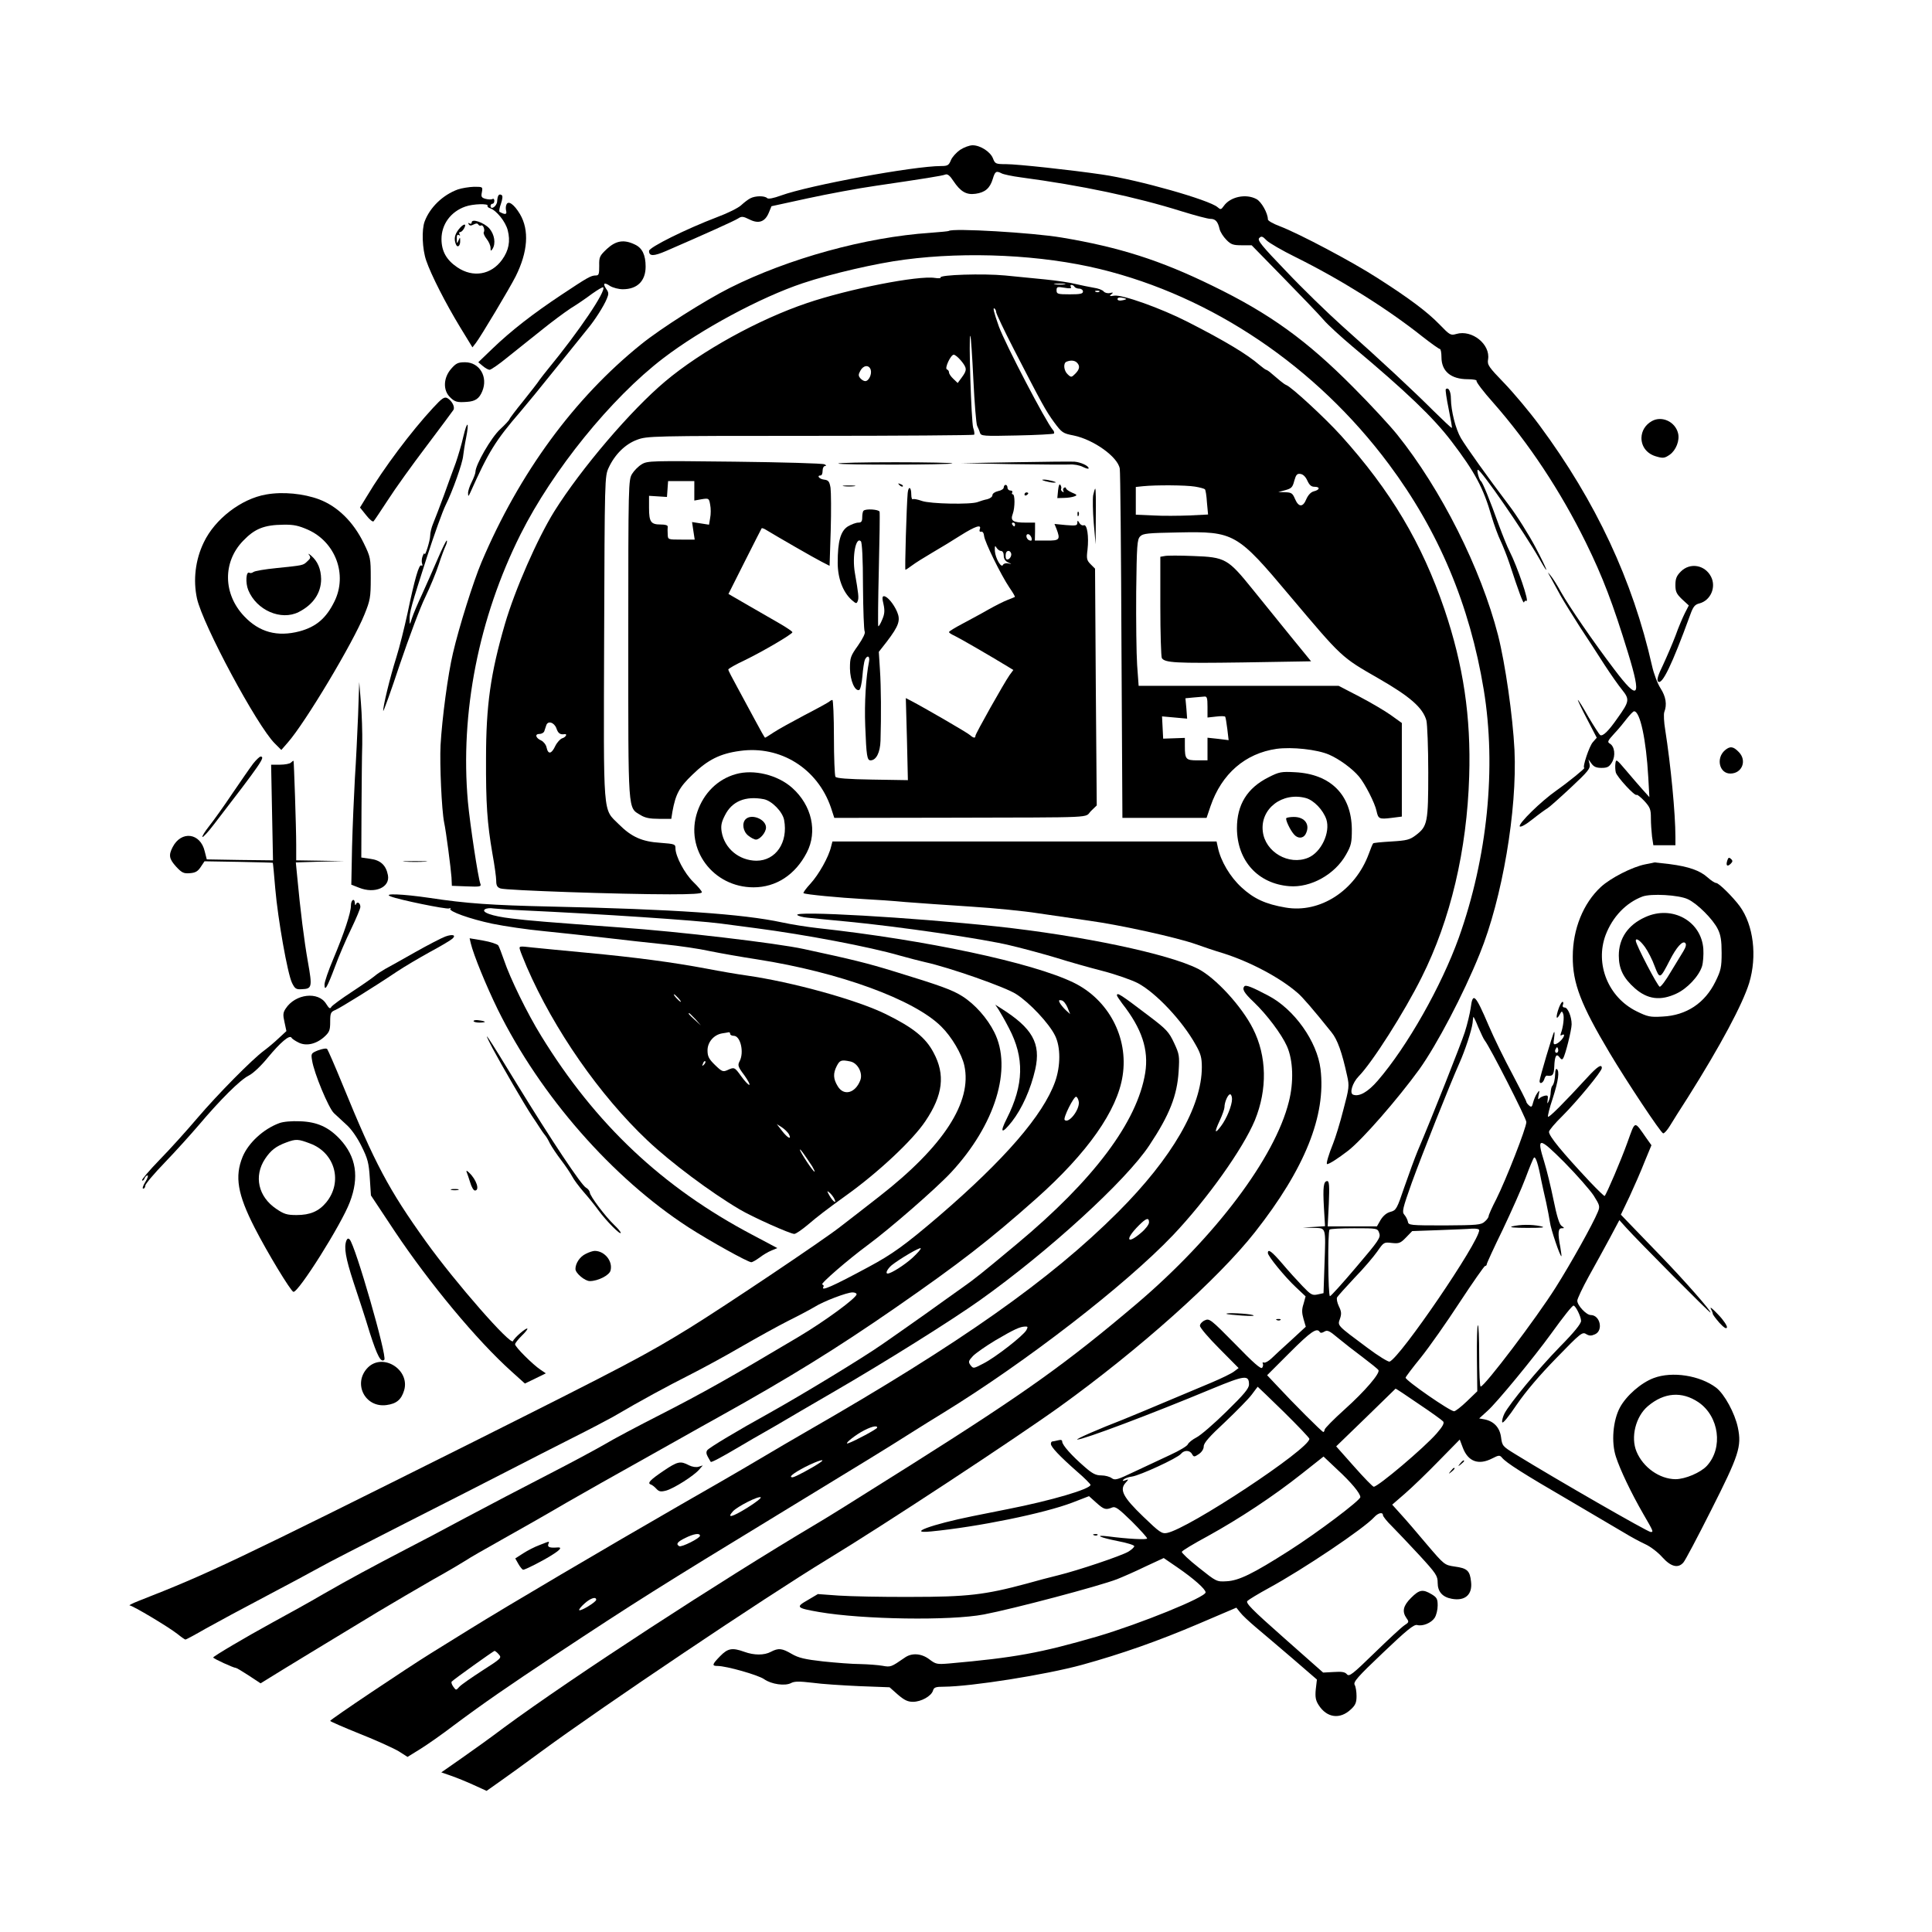 <?xml version="1.0" standalone="no"?>
<!DOCTYPE svg PUBLIC "-//W3C//DTD SVG 20010904//EN"
 "http://www.w3.org/TR/2001/REC-SVG-20010904/DTD/svg10.dtd">
<svg version="1.0" xmlns="http://www.w3.org/2000/svg"
 width="1024pt" height="1024pt" viewBox="0 0 1024 1024"
 preserveAspectRatio="xMidYMid meet">

<g transform="translate(0,1024) scale(0.1,-0.1)"
fill="#000000" stroke="none">
<path d="M5089 9446 c-20 -14 -42 -38 -49 -55 -11 -27 -17 -31 -52 -31 -145 0
-699 -102 -848 -156 -41 -15 -68 -20 -74 -14 -13 13 -62 13 -89 -1 -12 -6 -34
-23 -49 -37 -15 -14 -71 -42 -125 -62 -168 -64 -363 -161 -363 -180 0 -29 24
-29 91 0 203 88 363 160 381 172 18 12 26 12 60 -5 49 -25 83 -13 103 36 l14
34 193 42 c106 23 267 53 358 66 258 38 354 53 371 60 11 4 24 -6 42 -34 38
-57 69 -75 118 -68 50 7 76 29 91 79 12 40 18 44 47 29 9 -5 55 -15 101 -21
322 -43 607 -103 853 -180 71 -22 139 -40 152 -40 27 0 40 -14 49 -54 4 -16
20 -41 36 -57 24 -25 36 -29 81 -29 l53 0 170 -174 c94 -96 189 -195 211 -221
22 -26 92 -90 155 -143 284 -238 426 -374 523 -501 125 -164 169 -247 212
-396 14 -47 36 -107 49 -133 12 -26 33 -78 46 -117 51 -156 74 -218 78 -207 2
7 8 10 12 7 18 -11 -48 183 -89 263 -12 23 -36 83 -55 134 -50 139 -88 232
-97 238 -9 6 -24 60 -16 60 17 0 246 -331 326 -472 58 -103 44 -61 -21 62 -35
66 -98 167 -141 223 -112 148 -225 306 -254 355 -28 48 -52 143 -53 209 0 38
-13 63 -27 50 -3 -3 4 -50 15 -104 11 -54 19 -99 17 -101 -2 -2 -45 39 -97 90
-105 105 -276 265 -483 449 -77 69 -211 199 -297 290 -132 137 -155 166 -144
177 11 12 18 10 39 -12 14 -14 83 -54 154 -89 236 -117 486 -273 672 -421 46
-36 88 -66 93 -66 4 0 8 -19 8 -43 0 -75 50 -117 140 -117 28 0 49 -4 46 -9
-3 -5 36 -57 88 -115 190 -216 357 -469 491 -741 90 -183 144 -325 224 -586
73 -238 56 -258 -73 -87 -111 146 -239 333 -282 409 -19 35 -44 75 -56 89 -18
22 -17 20 3 -15 12 -22 36 -65 52 -95 17 -30 63 -104 102 -165 40 -60 98 -150
130 -200 32 -49 74 -109 93 -132 40 -50 38 -61 -24 -148 -50 -72 -79 -99 -93
-91 -5 4 -33 47 -62 96 -28 50 -53 90 -56 90 -2 0 19 -45 48 -100 l52 -100
-20 -23 c-19 -19 -58 -137 -46 -137 8 0 -84 -75 -148 -120 -80 -56 -203 -176
-194 -190 4 -6 32 9 68 38 34 27 70 53 79 58 9 5 64 54 123 109 93 87 105 102
100 125 l-6 25 16 -22 c12 -17 26 -23 53 -23 31 0 41 5 56 30 20 35 14 84 -12
99 -14 8 -11 15 24 53 22 23 52 60 68 81 16 20 32 37 37 37 32 0 64 -152 75
-348 l6 -107 -36 40 c-20 22 -59 68 -88 102 -50 59 -53 61 -56 37 -2 -15 -1
-36 2 -48 7 -25 101 -127 110 -119 3 3 21 -11 41 -32 31 -34 35 -45 35 -91 0
-28 3 -72 6 -98 l7 -46 58 0 59 0 0 43 c0 126 -25 383 -54 568 -7 41 -9 84 -5
95 15 39 9 81 -20 126 -16 25 -36 78 -45 119 -102 452 -297 870 -596 1274 -53
72 -137 172 -187 224 -83 86 -91 97 -86 126 13 80 -85 159 -168 135 -30 -9
-35 -6 -88 49 -66 68 -159 138 -331 248 -135 87 -415 235 -517 274 -35 13 -63
29 -63 36 0 33 -35 95 -61 108 -56 30 -139 12 -173 -37 -14 -20 -17 -20 -33
-6 -43 38 -419 145 -612 173 -163 24 -449 55 -509 55 -55 0 -58 2 -69 30 -13
35 -67 70 -108 70 -17 0 -46 -11 -66 -24z"/>
<path d="M2427 9236 c-80 -29 -148 -95 -176 -169 -17 -44 -13 -148 8 -208 26
-76 102 -225 179 -352 l66 -108 18 23 c25 32 181 293 211 353 65 130 73 245
23 330 -31 52 -63 75 -72 50 -4 -8 -4 -24 -1 -34 4 -18 -6 -20 -35 -4 -4 2 -1
21 7 43 9 26 10 42 4 46 -15 9 -22 -2 -24 -33 -1 -26 -35 -49 -35 -24 0 6 5
11 10 11 6 0 10 7 10 16 0 8 -4 13 -10 9 -5 -3 -21 -3 -36 1 -22 6 -25 11 -20
35 5 29 5 29 -42 29 -26 -1 -64 -7 -85 -14z m157 -87 c-2 -4 4 -10 14 -13 33
-11 81 -70 93 -116 15 -58 6 -107 -30 -157 -58 -80 -154 -96 -237 -40 -58 39
-84 86 -84 150 0 78 49 145 126 172 41 15 127 17 118 4z"/>
<path d="M2500 9061 c0 -7 -5 -9 -12 -5 -7 4 -8 3 -4 -4 5 -9 13 -9 26 -2 13
7 21 7 25 0 4 -6 10 -8 15 -5 10 6 22 -23 14 -36 -3 -5 4 -21 15 -35 12 -15
21 -36 21 -48 0 -17 2 -18 10 -6 19 29 11 78 -17 110 -29 31 -93 53 -93 31z"/>
<path d="M2431 9024 c-21 -27 -26 -50 -15 -78 8 -22 24 -10 23 17 0 21 -1 21
-9 2 -8 -18 -9 -17 -9 8 -1 19 3 26 11 21 7 -4 8 -3 4 4 -4 7 -3 12 3 12 6 0
15 9 21 20 16 29 -5 25 -29 -6z"/>
<path d="M5029 9016 c-2 -2 -47 -6 -99 -10 -342 -23 -751 -136 -1062 -292
-131 -66 -365 -214 -470 -299 -354 -285 -645 -681 -846 -1155 -43 -102 -119
-343 -151 -481 -27 -113 -58 -348 -66 -489 -5 -102 6 -344 19 -409 10 -45 36
-246 39 -291 l2 -45 79 -3 c71 -3 78 -1 72 14 -12 31 -55 316 -66 434 -42 472
57 975 279 1418 170 339 480 722 756 933 201 154 518 324 740 398 149 50 391
106 540 125 334 44 727 25 1035 -50 595 -145 1146 -517 1531 -1034 264 -354
429 -746 503 -1195 68 -413 20 -888 -132 -1315 -93 -258 -273 -576 -430 -758
-52 -60 -98 -86 -130 -74 -21 7 -4 63 29 97 72 73 243 342 334 525 153 305
240 674 252 1065 10 317 -31 589 -131 885 -120 352 -285 629 -548 921 -86 95
-263 258 -290 268 -6 2 -20 12 -32 22 -12 10 -32 27 -45 38 -13 12 -27 21 -30
21 -3 0 -19 12 -36 26 -63 55 -180 126 -380 228 -143 73 -348 146 -390 139
-24 -4 -27 -2 -15 7 12 10 11 11 -7 7 -12 -3 -27 1 -33 8 -6 8 -30 17 -53 20
-23 4 -67 13 -97 20 -30 8 -102 18 -160 24 -58 6 -154 15 -213 21 -113 11
-350 4 -342 -11 3 -4 -10 -5 -30 -2 -88 14 -456 -58 -677 -133 -258 -87 -562
-255 -753 -416 -181 -152 -444 -460 -587 -688 -90 -145 -209 -416 -262 -598
-76 -261 -100 -431 -100 -712 -1 -240 6 -342 34 -505 11 -60 20 -125 20 -143
0 -25 5 -35 23 -41 26 -10 634 -31 897 -31 116 0 170 3 170 11 0 6 -21 31 -46
55 -46 45 -94 136 -94 178 0 22 -4 23 -80 29 -97 6 -153 31 -220 98 -86 86
-81 21 -78 989 3 849 3 855 24 901 33 71 88 125 150 148 53 20 74 21 918 21
475 0 866 3 869 6 3 3 1 20 -5 37 -10 33 -25 496 -15 487 3 -3 10 -107 16
-232 6 -125 15 -235 20 -245 5 -10 12 -26 15 -37 6 -17 17 -18 196 -14 104 2
192 7 196 10 3 4 1 13 -6 20 -37 43 -251 453 -286 548 -27 77 -33 101 -23 95
5 -4 9 -12 9 -20 0 -7 42 -96 94 -197 150 -291 168 -324 213 -386 41 -55 46
-59 103 -70 107 -22 235 -114 245 -176 3 -17 7 -440 9 -941 l5 -910 223 0 223
0 21 62 c59 172 184 280 350 304 81 11 215 -3 279 -31 53 -23 123 -74 158
-116 32 -38 85 -142 93 -183 9 -41 14 -44 79 -36 l55 7 0 248 0 248 -57 41
c-32 23 -107 67 -168 99 l-110 57 -530 0 -530 0 -8 110 c-4 61 -6 235 -5 387
3 250 5 279 21 295 15 16 41 18 202 21 297 6 311 -2 593 -338 276 -327 270
-322 467 -435 169 -97 236 -156 255 -223 5 -20 10 -144 10 -275 0 -267 -4
-286 -65 -333 -33 -25 -48 -29 -131 -34 -51 -3 -94 -7 -96 -10 -3 -3 -13 -27
-23 -55 -72 -196 -259 -317 -442 -285 -106 18 -168 47 -233 107 -60 55 -110
139 -125 211 l-7 32 -1018 0 -1018 0 -7 -27 c-13 -56 -66 -149 -109 -196 -24
-26 -41 -49 -37 -51 10 -7 191 -24 316 -31 61 -3 162 -10 225 -16 63 -5 218
-16 344 -24 127 -8 286 -24 355 -35 69 -10 193 -28 275 -40 166 -23 465 -89
566 -125 36 -13 101 -35 145 -48 141 -45 299 -128 393 -210 24 -20 83 -88 179
-208 32 -39 56 -107 83 -231 12 -53 11 -64 -20 -180 -17 -68 -42 -148 -54
-178 -24 -59 -39 -110 -32 -110 11 0 58 30 111 71 75 58 261 271 378 432 92
129 233 396 320 612 119 292 199 762 184 1080 -9 180 -49 458 -87 608 -91 354
-302 774 -535 1064 -37 46 -141 159 -233 251 -246 248 -442 390 -747 538 -276
135 -493 204 -798 255 -154 26 -580 51 -598 35z m614 -283 c-13 -2 -35 -2 -50
0 -16 2 -5 4 22 4 28 0 40 -2 28 -4z m52 -13 c3 -5 15 -10 26 -10 10 0 19 -7
19 -15 0 -12 -14 -15 -70 -15 -64 0 -70 2 -70 21 0 19 4 20 41 14 29 -5 40 -4
35 4 -4 6 -3 11 3 11 5 0 13 -4 16 -10z m132 -26 c-3 -3 -12 -4 -19 -1 -8 3
-5 6 6 6 11 1 17 -2 13 -5z m143 -39 c0 -1 -10 -5 -23 -7 -14 -3 -24 0 -24 7
0 7 10 10 24 7 13 -2 23 -6 23 -7z m-876 -327 c32 -39 32 -50 4 -88 l-22 -30
-23 22 c-13 12 -23 27 -23 34 0 7 -5 14 -11 16 -14 5 20 78 36 78 7 0 24 -14
39 -32z m614 -10 c17 -17 15 -35 -9 -59 -20 -20 -22 -20 -40 -3 -21 19 -25 60
-6 67 22 9 43 7 55 -5z m-1093 -38 c7 -23 -10 -60 -29 -60 -8 0 -19 7 -26 15
-11 13 -11 20 0 40 16 30 46 33 55 5z m2314 -587 c11 -24 21 -33 38 -33 31 0
29 -16 -3 -24 -16 -4 -30 -19 -40 -41 -18 -45 -41 -44 -60 0 -13 31 -19 35
-52 36 l-37 1 37 10 c33 9 39 15 48 50 9 32 15 39 33 36 14 -2 27 -15 36 -35z
m-596 -32 c26 -4 50 -11 53 -14 4 -3 9 -35 11 -70 l6 -64 -99 -5 c-55 -2 -141
-3 -191 0 l-93 4 0 74 0 73 38 4 c68 7 226 6 275 -2z m67 -1167 l0 -57 45 5
c25 3 47 3 49 -1 2 -3 7 -33 11 -65 l7 -59 -56 7 -56 6 0 -60 0 -60 -54 0
c-61 0 -66 6 -66 75 l0 44 -57 -2 -58 -2 -3 59 -3 59 67 -6 66 -6 -4 54 -5 54
41 4 c23 2 49 4 59 5 14 2 17 -7 17 -54z m-3451 -114 c9 -27 20 -35 44 -31 16
2 5 -17 -13 -22 -10 -3 -27 -21 -37 -41 -20 -43 -38 -46 -46 -8 -3 15 -16 31
-28 37 -30 13 -36 35 -10 35 12 0 24 7 26 15 3 8 7 22 10 30 8 27 42 17 54
-15z"/>
<path d="M3217 8921 c-39 -37 -42 -43 -41 -90 0 -44 -2 -51 -18 -51 -26 0 -43
-10 -183 -103 -152 -101 -266 -190 -363 -283 l-77 -74 24 -20 c13 -11 29 -20
36 -20 7 0 51 30 97 68 46 37 127 101 179 143 52 42 122 94 154 115 33 20 84
55 113 77 30 21 56 37 59 34 17 -18 -128 -233 -294 -435 -15 -18 -34 -43 -43
-55 -8 -13 -47 -63 -87 -113 -40 -49 -72 -92 -73 -96 0 -4 -22 -28 -49 -53
-48 -44 -131 -189 -131 -226 0 -8 -9 -32 -20 -54 -11 -22 -20 -48 -19 -60 0
-18 2 -17 12 5 96 214 132 274 266 429 30 35 117 141 192 235 76 94 150 186
165 205 36 43 84 118 100 157 11 26 11 34 -3 53 -20 30 -11 37 21 15 15 -9 45
-17 67 -17 77 0 121 44 121 120 0 62 -18 99 -57 117 -58 28 -100 21 -148 -23z"/>
<path d="M2391 8285 c-41 -47 -44 -113 -6 -150 25 -25 37 -29 90 -25 44 3 65
17 81 56 32 76 -14 154 -91 154 -37 0 -48 -5 -74 -35z"/>
<path d="M2295 8078 c-115 -124 -262 -320 -349 -466 l-38 -62 33 -41 c17 -22
35 -37 39 -32 4 4 38 55 76 113 37 58 129 186 204 285 75 99 139 186 143 192
10 16 -8 49 -32 63 -16 8 -28 0 -76 -52z"/>
<path d="M8755 8008 c-35 -20 -54 -52 -55 -89 0 -48 31 -86 81 -99 34 -10 43
-8 69 10 33 23 54 76 44 114 -15 61 -86 94 -139 64z"/>
<path d="M2456 7927 c-9 -41 -28 -104 -40 -139 -13 -34 -41 -112 -63 -173 -22
-60 -48 -127 -57 -149 -9 -21 -16 -50 -16 -65 0 -26 -28 -115 -30 -96 -1 6 -5
0 -10 -13 -5 -12 -6 -30 -3 -39 4 -10 2 -14 -4 -10 -12 8 -35 -71 -73 -253
-16 -74 -42 -179 -59 -233 -35 -111 -71 -261 -70 -285 0 -9 40 101 88 246 49
144 109 305 135 357 25 52 57 129 71 172 14 43 31 88 37 100 6 13 9 25 6 28
-2 3 -24 -41 -48 -97 -24 -57 -62 -141 -83 -188 -22 -47 -46 -103 -53 -125
-12 -38 -13 -39 -13 -10 -1 40 8 71 91 330 39 121 84 246 100 278 37 74 90
223 93 262 2 17 8 58 15 92 18 90 7 98 -14 10z"/>
<path d="M3401 7779 c-17 -10 -40 -33 -51 -51 -19 -32 -20 -52 -20 -876 0
-935 -3 -890 65 -932 24 -15 50 -20 98 -20 l65 0 6 38 c17 93 36 129 106 196
81 79 147 112 252 126 214 30 411 -93 482 -300 l18 -55 607 1 c800 2 717 -2
753 35 l31 30 -5 628 -4 627 -23 23 c-21 21 -23 30 -17 77 8 71 -2 137 -20
130 -7 -3 -18 3 -23 12 -9 15 -10 16 -11 0 0 -14 -9 -15 -60 -11 l-61 6 11
-27 c21 -56 16 -62 -52 -61 l-63 0 1 48 0 47 -50 0 c-68 0 -82 10 -68 47 12
33 12 103 0 103 -5 0 -6 5 -3 10 3 6 -1 10 -9 10 -9 0 -16 7 -16 15 0 8 -4 15
-10 15 -5 0 -10 -6 -10 -14 0 -7 -13 -16 -30 -19 -17 -4 -30 -13 -30 -22 0 -8
-12 -17 -27 -21 -16 -3 -38 -10 -51 -15 -36 -14 -251 -10 -296 6 -22 8 -43 12
-48 9 -4 -3 -8 8 -8 25 0 41 -15 47 -19 8 -6 -66 -16 -407 -12 -407 2 0 18 10
35 23 17 13 65 43 106 67 41 24 109 65 151 92 78 49 113 61 102 33 -3 -10 -1
-15 8 -13 7 2 14 -8 15 -23 3 -31 89 -206 134 -273 18 -26 31 -48 29 -50 -2
-1 -20 -9 -39 -16 -19 -7 -64 -30 -100 -50 -36 -21 -98 -54 -137 -75 -40 -21
-73 -41 -73 -45 0 -4 12 -12 28 -19 22 -10 187 -105 290 -168 l23 -14 -20 -27
c-30 -43 -181 -311 -181 -322 0 -14 -11 -12 -29 4 -14 13 -244 146 -313 182
l-27 14 6 -217 5 -218 -188 3 c-132 2 -191 7 -196 15 -4 7 -8 101 -8 210 0
108 -4 197 -8 197 -4 0 -12 -4 -17 -9 -6 -5 -64 -37 -130 -71 -66 -35 -139
-75 -163 -91 -24 -16 -45 -29 -47 -29 -2 0 -26 42 -53 93 -27 50 -70 130 -95
176 -26 47 -47 88 -47 92 0 5 39 27 88 50 93 45 252 138 252 148 0 4 -28 23
-62 43 -35 20 -111 64 -170 98 l-107 62 86 171 c48 95 88 174 90 177 2 2 14
-2 26 -10 49 -30 255 -149 293 -168 l41 -21 6 187 c3 103 2 205 -1 227 -6 34
-11 40 -35 43 -25 3 -40 22 -17 22 6 0 10 11 10 25 0 14 6 25 13 25 8 1 7 4
-3 9 -8 5 -222 11 -476 14 -442 5 -462 5 -493 -14z m279 -140 l0 -52 39 7 c38
6 39 5 45 -29 4 -19 4 -51 0 -70 l-6 -36 -45 7 -45 7 7 -47 7 -46 -71 0 c-71
0 -71 0 -72 28 -1 15 -1 33 0 40 1 8 -12 12 -37 12 -52 0 -62 13 -62 88 l0 64
48 -3 47 -3 3 42 3 42 70 0 69 0 0 -51z m1700 -179 c0 -5 -2 -10 -4 -10 -3 0
-8 5 -11 10 -3 6 -1 10 4 10 6 0 11 -4 11 -10z m88 -73 c2 -12 -1 -15 -12 -11
-19 7 -22 38 -3 32 6 -3 13 -12 15 -21z m-163 -67 c9 0 15 -10 15 -25 0 -17 8
-29 23 -36 22 -10 22 -10 0 -5 -12 2 -24 -1 -27 -8 -9 -19 -40 35 -43 73 -1
28 1 32 8 19 6 -10 17 -18 24 -18z m55 -19 c0 -10 -7 -21 -15 -25 -11 -4 -15
1 -15 19 0 16 6 25 15 25 8 0 15 -9 15 -19z"/>
<path d="M5380 7790 l-285 -5 265 -5 c146 -2 284 -3 307 -2 24 2 56 -4 73 -13
16 -8 30 -12 30 -7 0 13 -41 32 -75 35 -16 1 -158 0 -315 -3z"/>
<path d="M4443 7783 c8 -8 597 -7 605 1 3 3 -133 6 -303 6 -170 0 -305 -3
-302 -7z"/>
<path d="M5540 7690 c14 -4 34 -8 45 -8 16 0 15 2 -5 8 -14 4 -34 8 -45 8 -16
0 -15 -2 5 -8z"/>
<path d="M4767 7669 c7 -7 15 -10 18 -7 3 3 -2 9 -12 12 -14 6 -15 5 -6 -5z"/>
<path d="M5608 7641 l-4 -41 36 1 c19 0 44 4 54 8 17 6 15 9 -12 20 -18 8 -32
18 -32 23 0 5 -5 6 -10 3 -6 -4 -7 -11 -4 -17 4 -7 2 -8 -5 -4 -6 4 -9 11 -7
15 3 4 1 13 -3 20 -6 9 -10 -1 -13 -28z"/>
<path d="M4473 7663 c15 -2 39 -2 55 0 15 2 2 4 -28 4 -30 0 -43 -2 -27 -4z"/>
<path d="M5794 7615 c-3 -19 -2 -86 3 -147 l10 -113 1 148 c1 81 0 147 -3 147
-2 0 -7 -16 -11 -35z"/>
<path d="M1410 7619 c-132 -23 -271 -130 -330 -254 -45 -93 -57 -200 -36 -297
31 -140 318 -674 412 -768 l35 -35 34 39 c92 104 348 532 407 680 30 74 33 90
33 191 0 107 -1 112 -38 188 -55 112 -138 193 -235 230 -83 31 -193 42 -282
26z m223 -187 c146 -66 209 -238 140 -379 -44 -90 -97 -135 -185 -159 -118
-31 -214 -5 -294 80 -112 118 -114 287 -6 399 62 65 112 85 215 86 54 1 80 -5
130 -27z"/>
<path d="M1638 7299 c10 -13 8 -19 -9 -34 -23 -22 -19 -21 -164 -36 -60 -6
-115 -15 -122 -21 -7 -5 -16 -7 -21 -4 -18 11 -22 -54 -6 -92 44 -107 174
-163 267 -116 77 39 119 101 119 175 -1 53 -18 94 -53 124 -13 11 -18 13 -11
4z"/>
<path d="M5430 7619 c0 -5 5 -7 10 -4 6 3 10 8 10 11 0 2 -4 4 -10 4 -5 0 -10
-5 -10 -11z"/>
<path d="M4577 7533 c-4 -3 -7 -19 -7 -35 0 -22 -5 -28 -21 -28 -12 0 -36 -9
-55 -20 -39 -25 -54 -79 -54 -193 0 -81 27 -154 73 -196 24 -21 27 -22 33 -7
7 17 4 39 -15 150 -15 87 5 194 32 167 6 -6 11 -91 11 -238 1 -125 5 -234 9
-240 5 -8 -9 -36 -35 -74 -40 -56 -43 -65 -43 -122 1 -64 26 -122 49 -114 6 2
14 35 17 73 3 38 9 77 13 87 13 27 28 20 22 -10 -16 -79 -25 -218 -20 -341 6
-159 10 -182 28 -182 30 0 51 41 53 104 4 133 3 286 -3 376 l-6 95 43 55 c63
83 73 112 54 157 -18 42 -52 83 -70 83 -9 0 -10 -11 -2 -43 7 -33 6 -51 -7
-81 -9 -22 -18 -37 -21 -35 -2 3 -1 138 3 299 4 162 6 301 4 308 -4 12 -73 17
-85 5z"/>
<path d="M5711 7514 c0 -11 3 -14 6 -6 3 7 2 16 -1 19 -3 4 -6 -2 -5 -13z"/>
<path d="M6173 7293 l-23 -4 0 -262 c0 -144 4 -268 8 -275 16 -25 73 -28 429
-23 l362 6 -107 131 c-59 73 -151 186 -204 252 -130 161 -144 169 -313 175
-71 3 -140 3 -152 0z"/>
<path d="M8909 7211 c-23 -23 -29 -38 -29 -72 0 -35 6 -47 35 -75 l36 -33 -21
-41 c-11 -22 -34 -75 -49 -118 -16 -42 -46 -112 -66 -155 -27 -55 -35 -81 -27
-89 21 -21 73 86 170 352 16 45 25 56 50 62 59 16 89 86 61 141 -32 63 -111
77 -160 28z"/>
<path d="M1898 6450 c-4 -96 -11 -247 -17 -335 -5 -88 -12 -251 -15 -362 l-4
-202 41 -16 c84 -34 166 2 153 67 -10 52 -39 79 -93 86 l-48 7 1 245 c1 135 2
295 4 355 1 61 -2 160 -7 220 l-9 110 -6 -175z"/>
<path d="M9142 6263 c-48 -42 -29 -123 29 -123 63 0 90 70 44 115 -29 30 -46
31 -73 8z"/>
<path d="M1342 6193 c-16 -21 -65 -92 -110 -158 -44 -66 -100 -144 -123 -173
-23 -29 -39 -55 -36 -58 3 -3 31 27 62 68 251 326 273 358 246 358 -5 0 -23
-17 -39 -37z"/>
<path d="M1542 6198 c-6 -6 -32 -11 -58 -11 l-47 0 5 -254 5 -253 -175 2 -176
3 -11 43 c-23 98 -124 111 -170 22 -22 -43 -19 -62 19 -104 30 -32 40 -37 73
-34 29 2 42 10 57 33 l20 30 180 -3 c99 -2 181 -4 182 -5 1 -1 7 -63 13 -137
14 -162 65 -451 89 -500 15 -30 21 -35 51 -33 55 2 57 10 33 145 -20 113 -40
272 -57 455 l-7 72 129 4 128 3 -127 2 -128 2 0 83 c0 94 -12 441 -14 444 -1
2 -8 -3 -14 -9z"/>
<path d="M3900 6137 c-96 -27 -170 -100 -204 -200 -67 -198 83 -400 298 -400
119 0 221 66 282 184 58 111 27 250 -77 343 -77 69 -204 100 -299 73z m149
-133 c43 -9 99 -67 107 -110 22 -119 -44 -216 -147 -216 -92 1 -169 65 -184
153 -5 31 -2 50 17 87 37 75 109 105 207 86z"/>
<path d="M3952 5898 c-21 -21 -14 -65 14 -87 15 -12 33 -21 40 -21 22 0 54 38
54 64 0 44 -77 75 -108 44z"/>
<path d="M6723 6120 c-113 -57 -167 -145 -167 -270 1 -172 111 -294 278 -307
113 -9 241 62 300 167 28 49 31 64 31 135 -2 181 -111 292 -300 302 -74 4 -85
2 -142 -27z m199 -110 c42 -12 91 -63 108 -113 22 -69 -27 -174 -96 -203 -103
-43 -229 30 -241 140 -14 120 104 210 229 176z"/>
<path d="M6818 5904 c-7 -6 19 -62 40 -86 20 -24 49 -23 62 1 26 49 -3 91 -62
91 -19 0 -37 -3 -40 -6z"/>
<path d="M9155 5679 c-9 -27 0 -35 18 -17 11 11 12 16 1 26 -10 9 -14 7 -19
-9z"/>
<path d="M2148 5673 c28 -2 76 -2 105 0 28 2 5 3 -53 3 -58 0 -81 -1 -52 -3z"/>
<path d="M8721 5659 c-68 -13 -184 -72 -236 -120 -93 -86 -149 -223 -149 -369
-1 -141 43 -255 195 -510 90 -151 271 -424 284 -427 6 -1 22 17 36 40 14 23
57 92 96 152 172 273 289 492 324 605 43 142 23 307 -50 407 -38 51 -111 123
-125 123 -7 0 -27 13 -46 30 -40 36 -100 57 -200 70 -41 5 -77 9 -80 9 -3 -1
-25 -5 -49 -10z m225 -185 c50 -23 134 -107 159 -159 15 -30 20 -60 20 -126 0
-76 -4 -93 -33 -152 -56 -114 -154 -179 -280 -185 -66 -4 -79 -1 -138 28 -150
74 -221 250 -164 404 37 97 108 171 195 204 45 17 193 9 241 -14z"/>
<path d="M8720 5379 c-91 -41 -140 -112 -140 -204 0 -70 24 -119 85 -173 67
-59 136 -68 221 -28 56 26 118 91 135 144 6 19 9 61 7 93 -11 148 -166 233
-308 168z m-1 -159 c15 -21 39 -67 51 -101 27 -70 28 -70 80 31 35 69 68 106
82 92 7 -7 4 -21 -10 -44 -11 -18 -41 -68 -67 -110 -25 -43 -51 -78 -58 -78
-10 0 -127 224 -127 244 0 17 23 2 49 -34z"/>
<path d="M2070 5489 c44 -18 294 -69 310 -64 8 4 11 3 7 -1 -13 -13 104 -55
223 -80 63 -13 185 -31 270 -39 85 -9 232 -24 325 -35 94 -11 235 -27 315 -35
80 -8 189 -24 242 -36 54 -11 167 -31 252 -44 435 -68 832 -213 975 -356 55
-54 109 -146 122 -206 43 -193 -110 -429 -450 -694 -73 -57 -168 -131 -210
-163 -88 -69 -608 -418 -794 -533 -230 -142 -336 -198 -1148 -605 -1285 -642
-1401 -697 -1774 -843 -33 -13 -54 -24 -48 -24 17 -1 206 -114 253 -151 21
-17 40 -30 43 -30 3 0 52 26 109 59 57 32 200 109 318 171 118 62 244 130 280
150 36 21 241 126 455 235 215 109 464 236 555 283 91 47 242 124 335 171 94
47 190 98 215 112 148 87 291 164 400 219 69 35 193 102 275 150 83 48 197
111 254 140 57 28 120 62 140 74 46 29 170 76 199 76 12 0 22 -4 22 -10 0 -19
-167 -142 -310 -227 -372 -221 -494 -290 -730 -411 -118 -60 -250 -130 -293
-156 -43 -25 -180 -99 -305 -163 -125 -64 -319 -166 -432 -226 -113 -61 -257
-137 -320 -169 -178 -93 -294 -155 -435 -236 -71 -42 -193 -109 -270 -151
-148 -81 -315 -180 -315 -186 0 -6 108 -55 119 -55 5 0 36 -19 70 -41 l62 -41
52 32 c54 34 329 201 572 348 77 46 208 123 290 170 83 46 161 93 175 102 14
10 97 58 185 107 88 49 246 139 350 200 105 60 260 148 345 195 85 48 202 113
260 146 58 33 148 83 200 112 374 208 623 362 935 578 342 237 498 358 747
579 272 242 430 467 458 651 32 203 -75 404 -260 494 -219 106 -782 226 -1358
289 -53 6 -137 19 -187 30 -209 45 -576 70 -1225 84 -311 7 -447 16 -644 46
-143 21 -249 25 -206 8z m700 -74 c412 -19 921 -53 1050 -70 58 -8 143 -19
190 -25 259 -34 598 -98 760 -145 47 -13 108 -29 135 -35 124 -27 425 -132
481 -169 71 -45 175 -156 206 -220 30 -60 30 -161 0 -245 -64 -177 -266 -411
-616 -712 -179 -153 -247 -202 -372 -269 -193 -104 -255 -131 -240 -106 4 5 1
11 -6 13 -11 4 136 131 240 208 117 86 364 301 443 386 234 252 326 551 229
743 -37 74 -102 148 -170 191 -52 33 -115 56 -360 131 -143 44 -220 63 -480
119 -142 31 -666 93 -970 114 -394 29 -484 36 -580 48 -103 12 -163 34 -139
49 8 5 28 7 44 4 17 -2 86 -7 155 -10z m2888 -515 l14 -35 -22 20 c-12 11 -26
28 -32 38 -8 15 -6 18 8 15 10 -1 24 -19 32 -38z m60 -501 c4 -42 -54 -116
-75 -95 -10 9 49 127 61 123 6 -2 12 -14 14 -28z m-882 -826 c-42 -38 -113
-83 -131 -83 -14 0 -2 24 21 44 43 34 148 96 154 90 3 -3 -17 -26 -44 -51z"/>
<path d="M5292 4890 c9 -14 35 -59 56 -100 82 -156 79 -299 -12 -479 -39 -77
-27 -84 27 -16 54 69 100 172 124 277 31 138 -15 219 -182 324 l-30 19 17 -25z"/>
<path d="M1860 5440 c0 -38 -36 -146 -94 -284 -25 -59 -46 -120 -46 -134 0
-40 14 -16 55 93 20 55 59 146 86 201 27 56 49 109 49 117 0 21 -17 31 -23 15
-3 -8 -6 -6 -6 5 -2 30 -21 18 -21 -13z"/>
<path d="M4226 5390 c5 -5 30 -12 54 -14 25 -3 122 -12 215 -21 269 -26 718
-91 860 -126 72 -17 182 -47 245 -66 63 -20 173 -51 243 -69 70 -18 155 -48
188 -65 97 -52 236 -200 306 -326 27 -47 33 -69 33 -119 0 -209 -157 -481
-445 -769 -357 -357 -833 -693 -1646 -1160 -67 -38 -185 -108 -263 -154 -77
-46 -262 -153 -411 -238 -389 -224 -921 -537 -1120 -661 -66 -41 -156 -97
-200 -124 -126 -78 -535 -352 -535 -359 0 -3 71 -34 158 -69 86 -34 178 -76
205 -92 l47 -30 68 42 c37 23 117 79 177 125 161 120 283 204 542 376 414 274
562 367 1173 739 453 276 587 358 700 430 63 40 144 90 180 112 436 268 961
673 1217 941 181 191 371 458 434 609 67 164 64 340 -10 486 -60 119 -199 270
-291 317 -158 80 -616 176 -1070 225 -453 48 -1078 84 -1054 60z m2304 -975
c0 -34 -28 -103 -58 -143 -34 -46 -37 -35 -7 29 14 30 25 62 25 71 0 26 18 68
30 68 5 0 10 -11 10 -25z m-440 -654 c0 -11 -19 -36 -42 -55 -77 -66 -86 -35
-12 39 39 39 54 44 54 16z m-650 -571 c-16 -29 -163 -144 -228 -177 -52 -27
-53 -28 -68 -9 -13 18 -11 23 13 49 16 16 69 53 119 83 99 58 129 72 157 73
15 1 16 -2 7 -19z m-791 -517 c0 -7 -119 -71 -152 -82 -27 -10 18 30 67 59 49
28 87 38 85 23z m-304 -186 c-43 -29 -133 -77 -144 -77 -24 0 2 21 67 55 67
34 116 48 77 22z m-385 -239 c-81 -50 -110 -57 -75 -18 23 25 134 82 147 74 5
-3 -27 -28 -72 -56z m-250 -148 c0 -13 -98 -62 -110 -55 -19 11 -10 23 33 44
45 22 77 27 77 11z m-550 -339 c0 -12 -82 -62 -90 -55 -3 3 10 19 28 35 32 29
62 38 62 20z m-516 -290 c16 -18 13 -21 -87 -85 -57 -37 -112 -75 -122 -86
-18 -20 -18 -20 -33 1 -8 11 -11 23 -8 26 12 13 221 162 227 163 3 0 14 -8 23
-19z"/>
<path d="M2360 5276 c-19 -7 -91 -44 -160 -83 -69 -39 -140 -79 -159 -89 -19
-11 -44 -27 -55 -37 -12 -10 -66 -48 -121 -84 -55 -36 -104 -72 -109 -80 -6
-12 -12 -8 -27 16 -41 68 -164 54 -215 -25 -14 -21 -15 -33 -6 -72 l10 -47
-41 -38 c-23 -22 -58 -51 -77 -65 -64 -47 -249 -235 -353 -357 -56 -66 -146
-166 -201 -222 -55 -57 -97 -106 -93 -109 4 -4 9 1 13 10 3 9 11 16 16 16 5 0
0 -16 -12 -35 -12 -19 -17 -35 -11 -35 6 0 11 7 11 16 0 8 46 63 103 122 57
59 137 148 179 197 115 136 220 241 266 264 24 12 65 51 101 95 67 81 116 123
126 106 3 -6 20 -17 36 -25 40 -21 92 -10 135 27 30 27 34 36 34 82 0 47 3 53
28 63 27 12 202 120 327 204 39 26 117 72 175 104 58 31 111 63 118 70 21 19
1 25 -38 11z"/>
<path d="M2495 5241 c15 -63 82 -226 143 -351 226 -458 607 -893 1011 -1155
110 -71 315 -185 333 -185 6 0 25 11 43 24 18 14 46 31 64 38 l31 13 -132 70
c-476 251 -832 586 -1120 1055 -73 118 -165 306 -197 402 -12 34 -25 69 -30
77 -5 7 -41 19 -81 26 l-71 12 6 -26z"/>
<path d="M2756 5206 c3 -12 20 -52 36 -91 144 -332 386 -680 640 -920 124
-117 334 -274 488 -365 67 -40 268 -130 290 -130 8 0 40 22 71 48 54 46 97 79
201 154 171 122 356 295 423 396 93 138 106 246 43 363 -42 80 -109 133 -253
204 -155 76 -495 170 -740 205 -44 6 -138 22 -210 36 -181 34 -378 60 -633 84
-119 11 -250 24 -290 28 -70 8 -72 8 -66 -12z m839 -256 c10 -11 16 -20 13
-20 -3 0 -13 9 -23 20 -10 11 -16 20 -13 20 3 0 13 -9 23 -20z m91 -112 l29
-33 -32 29 c-31 28 -38 36 -30 36 2 0 16 -15 33 -32z m184 -78 c0 -5 8 -10 19
-10 36 0 56 -88 31 -135 -11 -21 -9 -29 25 -74 20 -28 32 -51 26 -51 -5 0 -24
20 -42 45 -36 50 -37 50 -74 33 -23 -10 -29 -8 -65 27 -33 32 -40 46 -40 78 0
44 34 83 78 90 15 2 30 5 35 6 4 0 7 -3 7 -9z m-139 -163 c-10 -9 -11 -8 -5 6
3 10 9 15 12 12 3 -3 0 -11 -7 -18z m776 17 c39 -8 67 -61 53 -99 -26 -69 -88
-86 -120 -32 -24 39 -25 68 -5 107 16 31 24 34 72 24z m-326 -385 c17 -33 -7
-21 -36 17 l-28 36 27 -17 c15 -10 31 -26 37 -36z m124 -171 c9 -16 15 -28 12
-28 -8 0 -77 105 -77 116 0 8 19 -19 65 -88z m116 -170 c17 -32 -5 -19 -24 14
-15 26 -15 29 -2 18 9 -7 21 -22 26 -32z"/>
<path d="M6596 5013 c-14 -15 -3 -35 50 -85 69 -66 147 -170 175 -233 33 -74
37 -190 10 -295 -74 -297 -392 -718 -806 -1070 -374 -317 -590 -471 -1190
-850 -349 -220 -441 -277 -505 -315 -517 -307 -1297 -815 -1657 -1080 -66 -50
-169 -124 -228 -165 l-106 -74 52 -18 c29 -10 83 -32 120 -49 l68 -31 68 48
c37 26 136 97 218 158 332 244 1185 817 1520 1021 300 182 993 638 1230 808
425 306 843 680 1037 927 265 337 377 618 347 864 -18 146 -139 317 -277 389
-83 44 -118 58 -126 50z"/>
<path d="M5920 4964 c0 -3 13 -23 28 -43 105 -134 141 -245 122 -367 -42 -260
-273 -568 -680 -907 -187 -156 -223 -185 -290 -232 -30 -22 -119 -84 -196
-140 -78 -55 -180 -127 -228 -160 -105 -73 -412 -260 -596 -363 -179 -99 -318
-183 -331 -198 -7 -9 -6 -20 3 -36 7 -13 14 -24 15 -26 2 -5 57 24 148 78 44
26 109 64 145 84 36 21 81 46 100 58 19 12 132 77 250 146 280 162 634 384
783 490 363 258 776 635 899 822 107 161 147 263 155 392 5 81 4 90 -24 150
-27 58 -41 73 -128 139 -158 120 -175 131 -175 113z"/>
<path d="M7795 4898 c-4 -29 -18 -87 -31 -128 -21 -65 -170 -442 -250 -630
-15 -36 -46 -121 -70 -190 -40 -118 -44 -125 -74 -133 -20 -5 -38 -20 -52 -42
l-20 -35 -130 0 -131 0 6 120 c4 94 2 120 -8 120 -20 0 -24 -31 -18 -139 l6
-100 -59 -4 -59 -3 57 -2 c68 -2 65 9 58 -197 l-5 -149 -32 -7 c-28 -6 -36 -1
-80 45 -27 28 -75 81 -107 119 -55 64 -76 80 -76 56 0 -17 91 -128 149 -182
l51 -48 -11 -40 c-10 -30 -9 -48 0 -80 l12 -41 -78 -72 c-43 -39 -90 -82 -104
-96 -15 -14 -32 -24 -39 -22 -7 3 -10 0 -7 -5 3 -5 2 -15 -3 -22 -6 -10 -45
24 -143 125 -130 132 -137 137 -161 126 -14 -6 -26 -19 -26 -29 0 -10 46 -64
103 -121 l102 -103 -24 -18 c-14 -11 -68 -37 -120 -59 -359 -151 -440 -185
-471 -197 -122 -47 -253 -104 -240 -105 33 0 387 133 716 270 172 71 194 74
194 22 0 -21 -26 -52 -120 -144 -66 -65 -138 -127 -159 -137 -21 -11 -41 -27
-45 -36 -3 -9 -45 -34 -93 -56 -49 -23 -134 -63 -190 -89 -90 -43 -103 -47
-120 -35 -10 8 -35 15 -55 15 -30 0 -48 9 -90 46 -67 58 -118 115 -118 133 0
9 -7 11 -22 7 -13 -3 -26 -6 -30 -6 -5 0 -8 -6 -8 -13 0 -16 45 -64 138 -146
40 -34 72 -67 72 -71 0 -22 -206 -83 -440 -129 -58 -12 -141 -28 -185 -37
-218 -44 -353 -94 -220 -81 248 24 600 96 749 153 l88 34 39 -35 c40 -36 50
-39 84 -25 17 7 34 -6 103 -73 45 -45 82 -86 82 -91 0 -8 -101 -3 -208 11 -75
9 -43 -6 52 -25 47 -9 87 -21 88 -27 0 -5 -13 -18 -31 -29 -39 -23 -269 -100
-371 -125 -41 -10 -118 -30 -170 -45 -219 -59 -313 -70 -610 -70 -151 -1 -324
3 -385 7 l-110 8 -54 -32 c-65 -37 -61 -42 60 -63 232 -40 696 -47 874 -13
157 30 610 150 706 187 30 12 97 41 150 67 l97 45 73 -50 c86 -59 149 -115
149 -132 0 -26 -348 -167 -575 -234 -300 -87 -435 -112 -786 -143 -62 -5 -69
-4 -103 22 -42 32 -94 36 -132 8 -71 -49 -73 -50 -117 -42 -23 4 -76 8 -117 9
-41 0 -130 7 -197 14 -98 11 -131 19 -167 40 -51 30 -70 32 -110 11 -35 -19
-89 -19 -141 0 -64 23 -87 19 -128 -23 -43 -44 -45 -52 -14 -52 47 0 216 -48
247 -70 38 -27 112 -38 144 -20 18 9 43 9 112 1 49 -7 161 -14 249 -18 l160
-6 44 -39 c34 -29 52 -38 80 -38 43 0 97 30 106 59 5 18 15 21 58 21 145 1
538 63 732 116 210 58 406 127 619 218 l199 85 20 -25 c11 -15 48 -49 82 -78
33 -28 121 -102 193 -164 l132 -114 -6 -51 c-4 -41 -1 -59 15 -84 43 -68 113
-78 171 -23 24 22 30 36 30 70 0 23 -4 50 -10 60 -8 15 14 41 150 170 126 120
164 151 181 147 30 -8 75 11 93 38 9 14 16 43 16 65 0 35 -4 43 -32 60 -47 28
-65 25 -109 -19 -42 -42 -49 -72 -24 -108 14 -19 13 -22 -12 -38 -15 -10 -86
-76 -159 -147 -116 -113 -133 -126 -145 -112 -10 12 -27 15 -70 12 l-56 -3
-208 184 c-172 152 -205 186 -193 196 7 7 58 38 113 68 182 99 505 316 559
376 21 23 46 28 46 10 0 -6 21 -33 48 -59 26 -26 91 -95 145 -153 89 -97 97
-109 97 -146 0 -47 25 -76 75 -85 70 -13 110 22 102 90 -6 59 -20 72 -87 81
-54 8 -55 9 -148 118 -51 61 -113 133 -138 160 l-45 50 68 59 c37 32 118 110
179 173 l111 113 17 -45 c28 -72 83 -92 155 -55 35 18 40 18 52 4 22 -27 113
-85 359 -228 129 -76 260 -153 292 -172 31 -19 79 -45 107 -58 29 -13 69 -44
92 -70 45 -50 83 -60 111 -28 9 9 75 134 147 277 148 293 163 338 142 439 -16
76 -71 177 -115 211 -86 65 -233 88 -331 51 -67 -25 -145 -93 -179 -156 -37
-69 -47 -184 -21 -262 22 -68 80 -190 144 -301 55 -95 56 -97 40 -97 -15 0
-499 278 -715 411 -70 43 -72 45 -78 91 -7 52 -38 85 -88 95 l-28 5 44 40 c47
41 247 284 338 410 65 90 111 148 118 148 11 0 40 -59 40 -81 0 -15 -36 -60
-113 -138 -114 -117 -265 -299 -293 -353 -8 -16 -14 -37 -12 -46 2 -10 32 26
77 93 48 70 122 157 211 248 127 131 137 139 157 126 17 -10 27 -10 47 -1 45
20 27 102 -23 102 -23 0 -71 51 -71 76 0 10 28 69 61 129 34 61 84 152 112
204 l50 94 35 -39 c61 -68 445 -455 448 -451 6 6 -141 173 -261 297 -67 69
-142 147 -167 173 l-47 49 46 96 c25 54 61 136 80 185 l36 87 -27 38 c-66 94
-57 96 -101 -25 -33 -92 -109 -270 -120 -282 -2 -2 -37 32 -78 75 -149 159
-217 242 -217 265 0 8 32 46 71 84 77 77 209 236 209 254 0 24 -24 8 -78 -51
-122 -133 -201 -212 -207 -207 -3 3 8 48 25 98 30 93 37 145 21 155 -4 3 -8
-7 -8 -22 -1 -33 -7 -59 -16 -68 -4 -4 -7 -19 -8 -33 0 -14 -5 -35 -10 -46 -8
-18 -9 -17 -6 6 3 22 1 25 -17 21 -12 -3 -25 -10 -29 -16 -5 -6 -6 2 -2 19 6
28 5 29 -8 10 -8 -11 -17 -33 -21 -48 -6 -24 -9 -27 -21 -17 -8 7 -15 16 -15
20 0 5 -34 71 -74 147 -41 76 -98 192 -126 258 -71 166 -84 178 -95 93z m74
-172 c27 -33 221 -414 221 -433 0 -31 -108 -306 -159 -408 -23 -44 -41 -85
-41 -91 0 -6 -9 -19 -21 -29 -18 -17 -39 -19 -212 -20 -184 0 -192 1 -195 20
-2 11 -11 28 -19 37 -13 15 -9 32 40 170 56 154 202 521 252 633 30 67 65 173
70 213 1 15 3 29 4 32 1 3 13 -21 26 -54 14 -32 29 -64 34 -70z m578 -823 c32
-51 34 -57 22 -86 -26 -64 -144 -275 -223 -400 -104 -165 -377 -525 -398 -526
-5 -1 -8 74 -8 166 0 91 -3 163 -7 159 -4 -4 -6 -84 -5 -178 l2 -172 -55 -53
c-30 -29 -61 -53 -68 -53 -22 0 -257 163 -257 178 0 4 36 52 81 107 44 55 137
187 206 293 69 105 130 192 134 192 5 0 9 4 9 9 0 5 38 88 85 184 46 97 101
220 121 274 20 54 40 102 44 107 9 9 23 -34 39 -120 6 -27 17 -80 26 -117 8
-37 17 -85 20 -105 4 -35 55 -186 61 -180 1 2 -2 23 -6 48 -14 72 -12 100 7
100 16 0 16 1 -1 13 -11 8 -25 52 -42 137 -14 69 -36 159 -49 201 -42 135 -30
135 107 -2 66 -67 135 -146 155 -176z m-1137 -198 c9 -24 -1 -39 -121 -180
-72 -85 -135 -155 -140 -155 -10 0 -13 343 -2 353 3 4 62 7 130 7 123 0 124 0
133 -25z m530 15 c0 -62 -418 -675 -475 -697 -7 -2 -60 30 -117 73 -164 122
-159 117 -146 154 9 26 8 39 -6 67 -9 19 -13 40 -9 47 5 8 46 54 93 104 48 49
101 112 120 139 34 49 35 50 77 45 38 -4 46 -1 75 29 l33 34 140 5 c77 3 157
6 178 8 20 1 37 -2 37 -8z m-845 -540 c4 -6 13 -5 24 2 16 10 27 5 72 -33 30
-25 89 -71 132 -103 42 -32 80 -62 83 -68 10 -16 -71 -111 -179 -208 -58 -52
-106 -101 -106 -107 -1 -7 -4 -13 -7 -13 -7 0 -160 153 -248 248 l-50 53 120
120 c111 111 144 134 159 109z m-191 -423 c75 -74 136 -138 136 -143 0 -54
-642 -478 -755 -499 -27 -5 -39 3 -126 87 -106 102 -127 142 -93 179 17 19 17
20 -2 13 -14 -5 -16 -4 -9 4 6 6 26 14 45 16 42 6 240 97 259 120 17 21 47 21
59 -1 9 -16 12 -16 36 0 16 11 26 27 26 41 0 18 30 52 113 129 61 58 126 124
142 146 17 22 30 41 31 41 1 0 63 -60 138 -133z m715 42 c66 -44 124 -86 130
-93 7 -9 -2 -26 -34 -63 -67 -77 -311 -283 -334 -283 -5 0 -52 48 -104 107
l-95 107 157 152 c86 84 157 153 158 154 2 0 57 -36 122 -81z m1483 9 c110
-75 132 -242 45 -337 -33 -36 -115 -71 -167 -71 -84 1 -171 62 -206 146 -32
76 -5 186 60 241 86 73 180 80 268 21z m-1915 -356 c74 -68 123 -127 123 -147
0 -17 -228 -189 -379 -285 -190 -121 -265 -158 -330 -161 -53 -3 -54 -2 -147
72 -51 40 -92 79 -90 84 1 6 63 43 137 83 167 92 349 212 499 331 63 50 115
91 115 91 0 0 32 -30 72 -68z"/>
<path d="M8015 3740 c-19 -5 10 -8 80 -8 84 0 100 2 70 9 -48 10 -109 9 -150
-1z"/>
<path d="M8262 4897 c-16 -45 -15 -68 3 -37 12 22 14 23 20 7 7 -17 0 -72 -12
-104 -4 -11 -2 -14 5 -9 7 4 12 4 12 -1 -1 -13 -24 -39 -42 -46 -14 -5 -16 -1
-11 31 3 20 3 35 0 32 -6 -6 -77 -244 -77 -260 0 -18 18 -11 25 10 3 11 9 19
13 19 31 -5 38 3 40 47 2 57 11 73 28 50 9 -12 14 -14 19 -5 12 18 45 151 45
180 0 40 -20 89 -37 89 -9 0 -13 6 -9 15 3 8 2 15 -2 15 -5 0 -13 -15 -20 -33z
m-6 -234 c-10 -10 -19 5 -10 18 6 11 8 11 12 0 2 -7 1 -15 -2 -18z"/>
<path d="M2510 4828 c0 -4 14 -8 30 -8 17 0 30 2 30 4 0 2 -13 6 -30 8 -16 3
-30 1 -30 -4z"/>
<path d="M2610 4685 c48 -90 170 -300 209 -359 14 -21 34 -50 43 -65 9 -14 21
-31 26 -37 6 -6 18 -26 27 -45 10 -19 37 -59 60 -89 23 -30 49 -69 58 -86 8
-16 35 -52 59 -80 24 -27 60 -71 80 -99 41 -56 118 -134 118 -119 0 5 -16 24
-35 42 -46 44 -128 152 -129 172 -1 8 -10 20 -20 25 -25 13 -185 254 -366 549
-162 266 -191 308 -130 191z"/>
<path d="M1686 4673 c-37 -15 -38 -17 -32 -53 10 -67 88 -254 116 -280 15 -14
45 -42 67 -62 25 -22 57 -68 79 -113 33 -66 39 -89 44 -169 l6 -92 126 -190
c184 -275 435 -578 619 -743 l71 -64 56 27 55 27 -28 19 c-41 27 -135 121
-135 135 0 6 16 26 35 45 19 18 33 36 30 38 -6 6 -69 -48 -76 -66 -10 -27
-304 308 -462 528 -197 275 -270 412 -442 833 -40 98 -77 182 -81 187 -5 5
-26 1 -48 -7z"/>
<path d="M1480 4287 c-84 -31 -163 -104 -194 -178 -43 -105 -27 -199 64 -377
67 -131 190 -334 205 -339 25 -7 255 358 299 475 51 133 34 241 -52 334 -60
64 -121 92 -212 95 -44 2 -89 -2 -110 -10z m164 -108 c132 -49 174 -204 85
-312 -39 -47 -85 -67 -157 -67 -51 0 -67 5 -108 33 -95 64 -120 173 -59 265
30 45 58 67 113 87 51 19 63 18 126 -6z"/>
<path d="M2473 4029 c3 -8 12 -33 19 -56 7 -24 18 -43 25 -43 27 0 9 57 -30
94 -11 11 -17 14 -14 5z"/>
<path d="M2393 3933 c9 -2 25 -2 35 0 9 3 1 5 -18 5 -19 0 -27 -2 -17 -5z"/>
<path d="M1836 3665 c-14 -37 -4 -93 37 -219 24 -72 64 -193 87 -270 40 -124
59 -160 77 -143 16 17 -154 608 -184 638 -7 7 -12 5 -17 -6z"/>
<path d="M3104 3594 c-31 -15 -54 -50 -54 -80 0 -22 50 -64 76 -64 44 0 104
31 110 56 13 50 -32 104 -84 104 -9 0 -31 -7 -48 -16z"/>
<path d="M9067 3305 c6 -11 11 -24 11 -28 0 -5 16 -26 35 -48 24 -26 37 -34
40 -25 3 7 -17 38 -45 67 -28 30 -46 45 -41 34z"/>
<path d="M6501 3276 c2 -2 40 -6 84 -9 48 -3 70 -2 55 3 -24 8 -148 14 -139 6z"/>
<path d="M6768 3243 c7 -3 16 -2 19 1 4 3 -2 6 -13 5 -11 0 -14 -3 -6 -6z"/>
<path d="M1950 2992 c-82 -83 -16 -215 99 -199 52 7 78 28 93 78 32 109 -112
200 -192 121z"/>
<path d="M7739 2483 c-13 -16 -12 -17 4 -4 9 7 17 15 17 17 0 8 -8 3 -21 -13z"/>
<path d="M3518 2445 c-71 -48 -89 -66 -69 -73 7 -2 20 -12 30 -23 14 -15 23
-17 53 -9 41 12 144 77 173 110 l20 23 -22 -7 c-13 -4 -34 -1 -52 8 -45 24
-60 20 -133 -29z"/>
<path d="M7689 2443 c-13 -16 -12 -17 4 -4 16 13 21 21 13 21 -2 0 -10 -8 -17
-17z"/>
<path d="M5798 2103 c7 -3 16 -2 19 1 4 3 -2 6 -13 5 -11 0 -14 -3 -6 -6z"/>
<path d="M2860 2051 c-25 -9 -64 -29 -87 -44 l-42 -27 17 -30 c9 -16 21 -30
25 -30 11 0 104 47 154 79 45 28 54 42 26 39 -39 -3 -52 2 -47 17 7 18 10 18
-46 -4z"/>
</g>
</svg>

